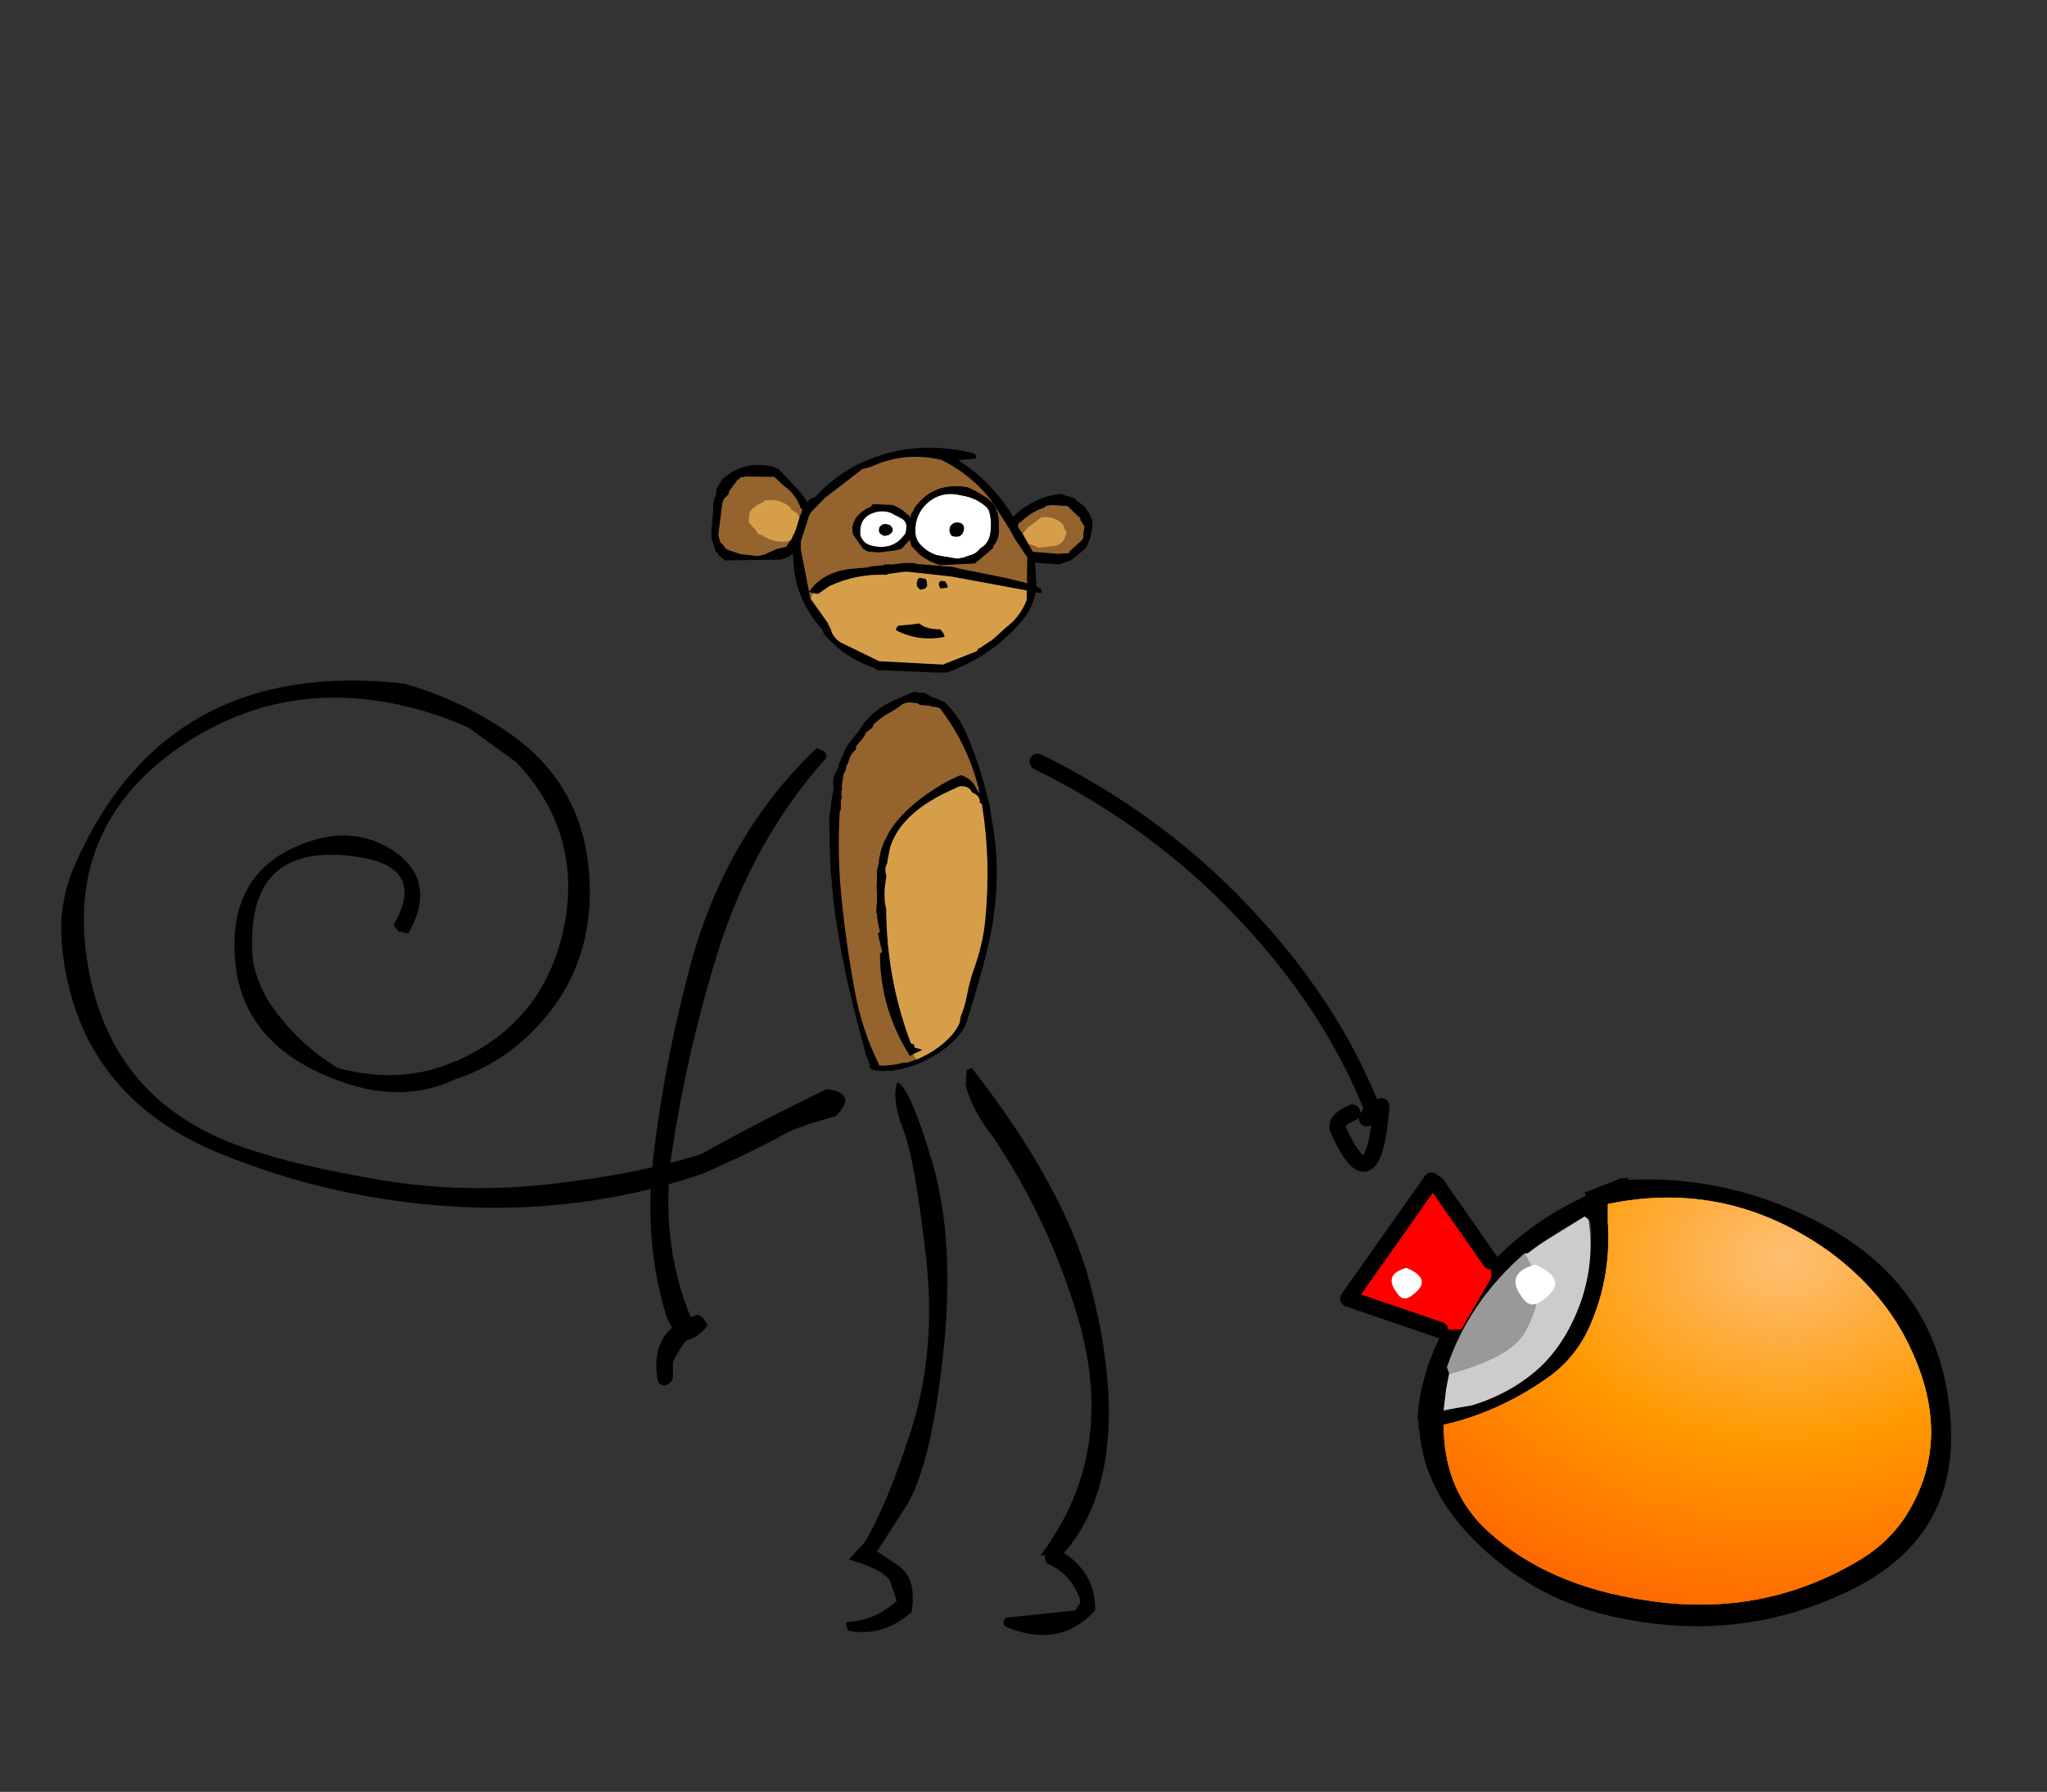 <?xml version="1.0" encoding="UTF-8" standalone="no"?>
<svg xmlns:ffdec="https://www.free-decompiler.com/flash" xmlns:xlink="http://www.w3.org/1999/xlink" ffdec:objectType="frame" height="110.8px" width="126.55px" xmlns="http://www.w3.org/2000/svg">
  <rect width="100%" height="100%" fill="#333333" stroke="none"/>
  <g transform="matrix(1.0, 0.0, 0.0, 1.0, 125.65, 69.65)">
    <use ffdec:characterId="323" height="0.25" transform="matrix(1.0, 0.0, 0.0, 1.0, -29.3, 13.1)" width="0.2" xlink:href="#shape0"/>
    <use ffdec:characterId="298" height="107.25" transform="matrix(-0.212, 0.031, 0.031, 0.212, -65.551, -27.399)" width="48.75" xlink:href="#shape1"/>
    <use ffdec:characterId="324" height="32.35" transform="matrix(1.005, 0.032, 0.0, 1.0, -121.869, -28.163)" width="48.25" xlink:href="#shape2"/>
    <use ffdec:characterId="325" height="35.0" transform="matrix(1.0, 0.0, 0.022, 1.002, -74.085, -3.634)" width="16.5" xlink:href="#shape3"/>
    <use ffdec:characterId="326" height="39.4" transform="matrix(1.0, 0.0, 0.0, 1.0, -85.45, -23.4)" width="10.9" xlink:href="#shape4"/>
    <use ffdec:characterId="327" height="13.9" transform="matrix(1, 0.014, -0.014, 1, -81.602, -42.161)" width="23.55" xlink:href="#shape5"/>
    <use ffdec:characterId="11" height="9.05" transform="matrix(-0.197, -0.017, -0.017, 0.197, -65.47, -31.365)" width="34.15" xlink:href="#sprite0"/>
    <use ffdec:characterId="17" height="21.6" transform="matrix(-0.229, -0.02, -0.02, 0.229, -63.668, -39.345)" width="39.4" xlink:href="#sprite1"/>
    <use ffdec:characterId="333" height="25.85" transform="matrix(1.0, 0.0, 0.0, 1.0, -62.0, -23.05)" width="22.25" xlink:href="#shape10"/>
    <use ffdec:characterId="300" height="14.0" transform="matrix(1.0, 0.0, 0.0, 1.0, -38.0, 4.15)" width="11.1" xlink:href="#shape11"/>
    <use ffdec:characterId="312" height="6.5" transform="matrix(0.75, 0.0, 0.0, 1.0, -30.988, 20.85)" width="13.65" xlink:href="#shape12"/>
    <use ffdec:characterId="313" height="27.7" transform="matrix(1.0, 0.0, 0.0, 1.0, -38.0, 3.2)" width="32.95" xlink:href="#shape13"/>
    <use ffdec:characterId="320" height="12.1" transform="matrix(1.0, 0.0, 0.0, 1.0, -36.4, 5.45)" width="9.1" xlink:href="#shape14"/>
    <use ffdec:characterId="321" height="10.25" transform="matrix(1.0, 0.0, 0.0, 1.0, -42.8, 2.85)" width="9.8" xlink:href="#shape15"/>
    <clipPath id="clipPath0">
      <path d="M -30.2 1.85 L -31.05 2.9 L -23.6 8.8 L -22.95 8 L -30.2 1.85 Z"/>
    </clipPath>
    <g clip-path="url(#clipPath0)">
      <use ffdec:characterId="315" height="12.45" transform="matrix(1.0, 0.0, 0.0, 1.0, -36.45, 5.2)" width="9.25" xlink:href="#shape16"/>
    </g>
    <clipPath id="clipPath1">
      <path d="M -30.2 0.85 L -31.05 1.9 L -23.6 7.8 L -22.95 7 L -30.2 0.85 Z"/>
    </clipPath>
    <g clip-path="url(#clipPath1)">
      <use ffdec:characterId="317" height="12.45" transform="matrix(1.0, 0.0, 0.0, 1.0, -36.45, 5.2)" width="9.25" xlink:href="#shape17"/>
    </g>
    <use ffdec:characterId="303" height="20.0" id="mcHitTestMonkey" transform="matrix(1.956, 0.0, 0.0, 3.769, -86.15, -42.65)" width="20.0" xlink:href="#sprite3"/>
    <use ffdec:characterId="305" height="20.0" id="mcHitTestCannon" transform="matrix(1.75, 0.0, 0.0, 1.75, -38.513, 0.25)" width="20.0" xlink:href="#sprite4"/>
  </g>
  <defs>
    <g id="shape0" transform="matrix(1.0, 0.0, 0.0, 1.0, 0.1, 0.1)">
      <path d="M-0.1 -0.1 L0.1 0.0 0.0 0.15 -0.1 -0.1" fill="#ff9900" fill-rule="evenodd" stroke="none"/>
    </g>
    <g id="shape1" transform="matrix(1.0, 0.0, 0.0, 1.0, 24.35, 53.6)">
      <path d="M9.5 -7.25 Q8.8 -9.65 7.5 -11.8 L5.6 -14.5 5.5 -14.65 Q0.6 -20.5 -9.25 -25.0 -12.85 -26.65 -16.7 -27.7 L-17.45 -27.75 Q-20.25 -26.25 -20.95 -23.8 -21.3 -22.75 -21.95 -21.8 -21.0 -35.4 -14.1 -47.9 L-12.6 -48.5 -12.45 -48.5 -11.6 -48.7 -11.55 -48.9 -8.55 -49.65 -8.25 -49.9 -8.05 -50.15 -6.6 -50.55 Q-5.05 -51.1 -3.5 -50.55 L-2.9 -50.15 Q-1.45 -49.4 0.1 -48.8 3.0 -47.8 5.45 -46.05 L5.95 -45.15 7.95 -44.05 Q8.85 -42.6 10.25 -41.55 L11.45 -40.45 11.5 -40.1 11.55 -39.85 11.65 -39.5 Q13.3 -38.55 14.1 -36.7 14.45 -35.85 15.1 -35.15 L15.15 -34.85 15.2 -34.55 15.3 -34.25 15.55 -33.9 16.2 -32.9 16.85 -30.8 17.2 -29.45 17.2 -29.05 17.2 -28.75 17.4 -28.45 17.5 -28.3 17.6 -27.85 17.6 -27.25 17.6 -26.65 17.6 -26.35 17.8 -26.05 18.0 -25.7 18.1 -25.15 18.4 -23.3 18.45 -23.0 18.75 -22.7 18.8 -22.65 Q21.45 -9.9 21.95 2.75 22.55 16.3 22.0 29.75 21.6 40.8 18.15 51.5 L18.2 51.65 17.4 51.85 Q14.4 52.25 11.0 51.9 L10.1 52.05 7.15 51.5 Q7.8 50.95 7.8 50.05 L7.95 49.85 8.95 50.2 Q15.5 35.65 13.25 19.85 L12.7 19.4 12.65 18.6 12.65 18.1 13.0 14.0 12.3 13.4 Q12.65 10.6 12.45 7.85 L12.6 7.85 12.7 8.0 12.5 7.25 12.45 7.05 Q11.6 3.8 11.4 0.55 L11.2 -0.45 11.1 -1.2 11.05 -1.45 10.95 -1.75 10.85 -2.45 10.7 -3.6 10.55 -4.2 10.55 -4.25 10.15 -6.0 9.65 -6.9 9.55 -7.25 9.55 -7.15 9.5 -7.25 M-17.95 -24.45 L-18.8 -23.95 -19.25 -23.55 -18.75 -24.05 -18.4 -24.3 -17.95 -24.45" fill="#95632d" fill-rule="evenodd" stroke="none"/>
      <path d="M18.15 51.5 Q21.6 40.8 22.0 29.75 22.55 16.3 21.95 2.75 21.45 -9.9 18.8 -22.65 L18.75 -22.7 18.45 -23.0 18.4 -23.3 18.1 -25.15 18.0 -25.7 17.8 -26.05 17.6 -26.35 17.6 -26.65 17.6 -27.25 17.6 -27.85 17.5 -28.3 17.4 -28.45 17.2 -28.75 17.2 -29.05 17.2 -29.45 16.85 -30.8 16.2 -32.9 15.55 -33.9 15.3 -34.25 15.2 -34.55 15.15 -34.85 15.1 -35.15 Q14.45 -35.85 14.1 -36.7 13.3 -38.55 11.65 -39.5 L11.55 -39.85 11.5 -40.1 11.45 -40.45 10.25 -41.55 Q8.85 -42.6 7.95 -44.05 L5.95 -45.15 5.45 -46.05 Q3.0 -47.8 0.1 -48.8 -1.45 -49.4 -2.9 -50.15 L-3.5 -50.55 Q-5.05 -51.1 -6.6 -50.55 L-8.05 -50.15 -8.25 -49.9 -8.55 -49.65 -11.55 -48.9 -11.6 -48.7 -12.45 -48.5 -12.6 -48.5 -14.1 -47.9 Q-21.0 -35.4 -21.95 -21.8 -21.3 -22.75 -20.95 -23.8 -20.25 -26.25 -17.45 -27.75 L-16.7 -27.7 Q-12.85 -26.65 -9.25 -25.0 0.6 -20.5 5.5 -14.65 L5.6 -14.5 7.5 -11.8 Q8.8 -9.65 9.5 -7.25 L9.55 -7.1 9.55 -7.15 9.55 -7.25 9.65 -6.9 10.4 -4.7 10.55 -4.25 10.55 -4.2 10.7 -3.6 10.85 -2.45 10.95 -1.75 11.15 -0.85 11.2 -0.45 11.4 0.55 Q11.6 3.8 12.45 7.05 L12.35 6.95 12.4 7.65 12.45 7.85 Q12.65 10.6 12.3 13.4 L13.0 14.0 12.65 18.1 12.55 19.25 12.7 19.4 13.25 19.85 Q15.5 35.65 8.95 50.2 L7.95 49.85 5.15 49.0 7.25 48.0 7.35 47.05 8.15 46.7 8.65 44.3 Q12.25 26.0 9.6 7.3 L9.7 5.3 Q9.55 2.95 9.0 0.65 L8.55 -0.85 8.45 -1.25 8.3 -1.65 Q8.1 -2.15 8.2 -2.6 8.45 -4.4 7.4 -5.75 L7.2 -6.5 6.0 -9.95 5.95 -10.1 Q1.2 -20.0 -15.3 -24.35 L-15.95 -24.6 -16.45 -24.65 -16.7 -24.7 -17.0 -24.65 -17.95 -24.45 -18.4 -24.3 -18.75 -24.05 -19.25 -23.55 -19.35 -23.4 -19.85 -22.35 Q-22.0 -21.2 -21.55 -19.1 L-22.1 -18.75 -22.1 -18.1 Q-22.3 -2.15 -18.25 14.35 -16.6 21.3 -12.8 28.3 -11.1 31.6 -9.95 35.0 -8.85 38.3 -6.95 41.5 L-7.0 41.6 -6.85 42.1 -6.6 42.85 Q-4.3 46.5 1.0 49.2 3.9 50.65 7.15 51.5 L10.1 52.05 11.0 51.9 Q14.4 52.25 17.4 51.85 L18.2 51.65 18.35 51.6 18.15 51.5 M12.5 7.25 L12.7 8.0 12.6 7.85 12.4 7.65 12.45 7.3 12.5 7.25 M15.7 -38.2 L16.0 -37.85 17.05 -36.1 17.2 -35.75 17.2 -35.45 17.2 -35.15 Q19.35 -33.2 19.55 -30.3 L19.65 -29.1 Q20.85 -25.95 21.55 -22.65 L21.95 -21.7 22.1 -20.7 22.1 -20.55 22.15 -20.5 23.4 -10.7 24.0 -4.55 23.9 -4.5 Q24.5 2.95 24.4 10.35 24.15 26.25 22.15 42.0 L21.5 48.0 20.75 51.25 Q21.4 51.9 20.25 52.55 18.5 53.45 15.95 53.45 L15.2 53.65 Q9.25 53.85 3.55 51.75 -2.35 49.6 -6.05 46.2 -8.35 44.05 -9.15 41.75 -13.5 32.95 -17.2 23.9 -24.25 6.95 -24.35 -9.95 L-24.2 -17.05 -24.3 -17.05 -24.1 -19.2 -24.1 -19.7 -24.0 -19.75 -24.0 -20.35 -23.95 -20.5 -23.95 -20.65 -23.95 -20.75 Q-23.1 -30.25 -20.6 -39.55 -19.15 -44.95 -15.55 -49.6 L-15.25 -49.6 -15.2 -49.6 -13.45 -50.8 -12.3 -51.3 -11.55 -52.0 -10.1 -53.0 -8.55 -53.05 -8.3 -53.4 -7.9 -53.5 -7.2 -53.55 -7.1 -53.6 -2.55 -52.3 Q0.25 -51.7 3.0 -50.35 5.45 -49.15 7.45 -47.4 L7.7 -47.25 10.15 -44.6 13.4 -41.5 Q14.8 -40.05 15.7 -38.2" fill="#000000" fill-rule="evenodd" stroke="none"/>
      <path d="M9.5 -7.25 L9.55 -7.15 9.55 -7.1 9.5 -7.25 M9.65 -6.9 L10.15 -6.0 10.55 -4.25 10.4 -4.7 9.65 -6.9 M10.95 -1.75 L11.05 -1.45 11.1 -1.2 11.15 -0.85 10.95 -1.75 M12.65 18.1 L12.65 18.6 12.7 19.4 12.55 19.25 12.65 18.1 M7.95 49.85 L7.8 50.05 Q7.8 50.95 7.15 51.5 3.9 50.65 1.0 49.2 -4.3 46.5 -6.6 42.85 L-6.85 42.1 -7.0 41.6 -6.95 41.5 Q-8.85 38.3 -9.95 35.0 -11.1 31.6 -12.8 28.3 -16.6 21.3 -18.25 14.35 -22.3 -2.15 -22.1 -18.1 L-22.1 -18.75 -21.55 -19.1 Q-22.0 -21.2 -19.85 -22.35 L-19.35 -23.4 -19.25 -23.55 -18.8 -23.95 -17.95 -24.45 -17.0 -24.65 -16.7 -24.7 -16.45 -24.65 -15.95 -24.6 -15.3 -24.35 Q1.2 -20.0 5.95 -10.1 L6.0 -9.95 7.2 -6.5 7.4 -5.75 Q8.45 -4.4 8.2 -2.6 8.1 -2.15 8.3 -1.65 L8.45 -1.25 8.55 -0.85 9.0 0.65 Q9.55 2.95 9.7 5.3 L9.6 7.3 Q12.25 26.0 8.65 44.3 L8.15 46.7 7.35 47.05 7.25 48.0 5.15 49.0 7.95 49.85" fill="#d79e4a" fill-rule="evenodd" stroke="none"/>
    </g>
    <g id="shape2" transform="matrix(1.0, 0.0, 0.0, 1.0, 24.1, 16.15)">
      <path d="M0.95 -13.45 L3.9 -11.4 Q8.05 -7.1 6.8 -1.15 5.55 4.65 0.2 7.2 L0.15 7.2 Q-3.15 8.8 -7.1 7.85 -9.65 6.35 -11.25 4.0 -12.05 2.8 -12.3 1.4 -12.95 -6.0 -6.0 -5.25 -1.55 -4.8 -3.65 -1.1 L-3.35 -0.7 -2.75 -0.6 Q-0.85 -4.0 -3.85 -5.8 -5.85 -6.95 -8.2 -6.3 -13.9 -4.6 -13.4 1.4 -12.95 6.75 -6.85 8.7 -3.05 9.95 0.2 8.3 2.55 7.45 4.4 5.7 8.7 1.65 8.4 -4.3 8.1 -10.35 3.05 -13.45 0.2 -15.25 -3.05 -16.05 -17.65 -17.2 -23.25 -4.2 -24.3 -1.8 -24.05 0.85 -23.15 10.0 -14.4 13.35 -10.2 14.95 -5.8 15.65 5.35 17.4 15.3 13.7 18.4 12.25 20.5 11.0 21.3 10.55 23.55 9.85 24.95 8.4 23.0 8.2 18.65 10.45 15.3 12.45 11.55 13.8 6.1 14.6 0.7 15.4 -4.45 14.7 -9.6 14.0 -12.9 12.95 -21.0 10.4 -22.45 2.05 -24.0 -6.95 -16.05 -12.2 -9.65 -16.4 -1.85 -14.4 -0.35 -14.0 0.95 -13.45" fill="#000000" fill-rule="evenodd" stroke="none"/>
    </g>
    <g id="shape3" transform="matrix(1.0, 0.0, 0.0, 1.0, 8.25, 17.5)">
      <path d="M-4.1 -13.8 Q-3.4 -12.0 -2.85 -6.05 -2.25 -0.15 -4.0 4.95 -5.7 9.8 -7.05 11.85 L-8.0 12.85 Q-5.65 13.55 -5.45 14.3 L-5.1 15.4 Q-6.5 16.65 -8.15 16.7 L-8.25 16.75 -8.25 16.85 -8.2 17.15 -8.1 17.25 Q-6.0 17.65 -4.2 16.1 -3.8 14.0 -5.0 13.2 L-6.25 12.35 -4.35 9.5 Q-2.8 7.05 -1.9 0.2 -1.0 -6.6 -2.25 -11.45 -3.55 -16.25 -4.35 -16.6 -4.75 -15.6 -4.1 -13.8 M-0.05 -17.35 L-0.15 -16.45 Q0.25 -14.8 1.5 -13.2 4.85 -8.05 6.5 -2.0 8.75 6.3 3.85 12.6 L4.15 12.6 4.15 12.65 4.1 12.75 4.2 13.05 4.25 13.1 Q5.65 13.7 6.2 15.2 L6.25 15.55 6.15 15.65 5.95 15.95 5.9 16.0 1.6 16.45 1.5 16.65 Q1.4 16.85 1.6 17.0 4.9 18.4 7.15 16.0 7.25 13.95 5.6 12.65 L5.3 12.45 Q7.35 10.2 8.0 6.6 8.8 2.0 7.25 -4.3 5.75 -10.25 0.25 -17.5 L0.1 -17.4 -0.05 -17.35" fill="#000000" fill-rule="evenodd" stroke="none"/>
    </g>
    <g id="shape4" transform="matrix(1.0, 0.0, 0.0, 1.0, 5.45, 19.7)">
      <path d="M-1.9 15.95 L-2.15 15.6 Q-2.35 15.4 -2.5 15.35 L-2.95 15.5 Q-4.9 10.75 -4.1 5.2 -3.15 -1.05 -1.25 -7.15 0.95 -14.1 5.45 -19.1 5.45 -19.5 5.05 -19.6 L4.85 -19.7 Q-0.8 -14.35 -3.0 -6.15 -4.55 -0.35 -5.25 5.5 -5.9 10.85 -4.4 15.6 L-4.1 16.15 Q-5.35 17.2 -5.0 19.4 L-4.9 19.6 Q-4.45 19.9 -4.1 19.4 L-4.05 19.2 -4.05 18.8 -4.05 18.25 -3.6 17.45 -3.25 16.95 Q-2.55 16.75 -2.05 16.2 L-1.9 15.95" fill="#000000" fill-rule="evenodd" stroke="none"/>
    </g>
    <g id="shape5" transform="matrix(1.0, 0.0, 0.0, 1.0, 11.75, 6.95)">
      <path d="M4.55 -6.5 L4.45 -6.6 4.35 -6.65 Q0.6 -7.5 -2.65 -5.9 -4.2 -5.1 -5.35 -3.8 L-5.6 -3.7 -5.8 -3.55 -5.85 -3.5 -6.25 -4.05 -7.65 -5.5 -7.7 -5.5 -7.85 -5.55 -7.85 -5.6 Q-9.65 -6.05 -10.95 -4.95 L-11.1 -4.85 -11.2 -4.65 -11.2 -4.6 -11.3 -4.55 -11.3 -4.5 -11.35 -4.4 -11.35 -4.35 -11.4 -4.3 -11.45 -4.3 -11.45 -4.25 -11.5 -3.8 -11.6 -3.6 -11.6 -3.45 -11.65 -3.3 -11.65 -3.25 -11.65 -2.95 -11.75 -1.45 -11.7 -1.0 -11.65 -0.95 -11.45 -0.3 -11.3 -0.25 -11.3 -0.1 -11.2 -0.05 -11.0 0.1 -10.85 0.2 -7.4 0.1 -6.9 -0.1 -6.75 -0.25 -6.7 -0.3 -6.65 0.1 Q-6.55 2.5 -4.8 4.4 L-4.7 4.65 Q-3.45 6.1 -1.6 6.7 L-1.35 6.85 2.2 6.95 2.9 6.95 Q5.5 6.0 7.3 3.95 8.15 3.05 8.35 1.9 L8.7 1.95 8.7 1.7 8.4 1.55 8.3 0.2 8.3 0.1 8.25 0.05 8.6 0.1 9.85 0.15 9.95 0.1 10.5 -0.1 11.35 -0.8 11.35 -0.85 11.5 -1.0 11.5 -1.05 11.7 -1.55 11.75 -1.85 11.8 -2.15 11.8 -2.6 11.7 -2.75 11.65 -2.9 11.6 -3.0 11.3 -3.45 10.8 -3.8 10.7 -3.95 10.5 -4.0 9.95 -4.15 9.95 -4.2 9.8 -4.2 Q8.15 -4.0 6.9 -2.75 5.55 -4.9 3.45 -6.2 L4.45 -6.3 4.55 -6.35 4.55 -6.5 M10.65 -3.65 L10.65 -3.6 10.65 -3.65 M7.5 -1.7 L7.25 -2.05 7.2 -2.15 7.25 -2.35 7.4 -2.45 7.5 -2.55 Q8.1 -3.1 8.85 -3.35 L8.9 -3.45 8.95 -3.45 9.3 -3.5 10.2 -3.45 10.25 -3.45 11.05 -2.7 11.05 -2.6 11.25 -2.3 11.3 -2.25 11.3 -2.1 11.25 -1.8 11.25 -1.5 11.15 -1.35 10.4 -0.65 10.4 -0.55 9.75 -0.5 9.65 -0.5 8.15 -0.6 7.85 -1.1 7.5 -1.7 M7.0 -1.4 L7.8 -0.25 7.8 0.1 7.8 1.2 7.85 1.35 6.55 1.05 3.6 0.5 3.2 0.4 0.95 0.25 0.85 0.2 0.25 0.2 0.2 0.2 -0.5 0.3 -0.6 0.3 -0.7 0.3 -1.05 0.3 -1.05 0.35 -1.9 0.45 -2.0 0.5 -3.0 0.6 Q-4.8 0.8 -5.65 2.05 L-5.6 2.1 -5.4 2.15 -5.1 2.2 -4.4 1.7 Q-2.75 0.9 -0.85 0.95 L-0.8 0.9 0.2 0.75 0.5 0.75 1.0 0.8 2.05 0.9 3.1 1.0 3.7 1.1 7.8 1.8 7.8 2.4 Q7.4 3.45 6.55 4.1 L5.75 4.85 5.65 4.9 5.65 4.95 5.6 4.95 4.95 5.4 4.9 5.4 4.85 5.45 4.75 5.6 2.8 6.4 2.7 6.45 -1.25 6.3 -3.6 5.2 Q-4.15 4.9 -4.3 4.3 L-4.45 4.05 -4.45 4.0 -5.55 2.5 -5.6 2.3 -6.2 -0.55 -6.2 -0.6 -6.2 -0.65 -6.2 -0.75 -6.2 -1.05 -5.8 -2.35 -5.75 -2.55 -5.6 -2.85 -4.8 -3.7 -4.75 -3.75 -2.6 -5.45 -2.5 -5.55 -1.95 -5.7 Q0.1 -6.7 2.4 -6.2 4.3 -5.3 5.55 -3.7 L6.7 -1.95 6.95 -1.5 7.0 -1.4 M-6.9 -1.05 L-7.0 -0.85 -7.1 -0.7 -7.7 -0.55 -8.45 -0.2 -8.85 -0.1 -9.9 -0.2 -10.7 -0.45 -10.8 -0.5 -11.05 -0.8 -11.1 -0.85 -11.2 -0.95 -11.3 -1.35 -11.3 -1.45 -11.1 -3.2 -11.1 -3.25 -11.1 -3.3 -11.05 -3.45 -11.0 -3.6 -10.95 -3.65 -10.8 -3.8 -10.7 -3.9 -10.7 -4.05 -10.3 -4.6 -10.2 -4.75 -10.15 -4.8 -10.05 -4.85 -10.05 -4.9 -9.95 -4.95 -9.6 -5.0 -7.9 -5.0 -7.3 -4.45 Q-6.55 -3.95 -6.25 -3.1 L-6.2 -3.05 -6.15 -3.05 -6.15 -3.0 -6.2 -2.8 -6.3 -2.55 -6.55 -1.7 -6.8 -1.15 -6.9 -1.05 M2.9 1.55 L2.75 1.3 2.7 1.3 2.65 1.3 Q2.4 1.2 2.35 1.5 L2.45 1.75 2.9 1.7 2.9 1.55 M1.05 1.2 L1.0 1.4 Q0.95 1.7 1.25 1.85 L1.55 1.75 1.6 1.65 1.65 1.6 1.6 1.25 1.5 1.15 1.4 1.15 1.2 1.1 Q1.15 1.1 1.05 1.2" fill="#000000" fill-rule="evenodd" stroke="none"/>
      <path d="M7.85 -1.1 L8.15 -0.6 9.65 -0.5 9.75 -0.5 10.4 -0.55 10.4 -0.65 11.15 -1.35 11.25 -1.5 11.25 -1.8 11.3 -2.1 11.3 -2.25 11.25 -2.3 11.05 -2.6 11.05 -2.7 10.25 -3.45 10.2 -3.45 9.3 -3.5 8.95 -3.45 8.9 -3.45 8.85 -3.35 Q8.1 -3.1 7.5 -2.55 L7.4 -2.45 7.25 -2.35 7.2 -2.15 7.25 -2.05 7.5 -1.7 7.8 -2.1 8.65 -2.75 Q9.5 -2.85 10.0 -2.3 L10.05 -2.2 10.1 -2.0 10.15 -1.95 10.2 -1.9 10.2 -1.75 10.2 -1.7 10.0 -1.25 9.65 -1.0 8.5 -0.85 8.0 -1.05 7.85 -1.1 M7.0 -1.4 L6.95 -1.5 6.7 -1.95 5.55 -3.7 Q4.3 -5.3 2.4 -6.2 0.1 -6.7 -1.95 -5.7 L-2.5 -5.55 -2.6 -5.45 -4.75 -3.75 -4.8 -3.7 -5.6 -2.85 -5.75 -2.55 -5.8 -2.35 -6.2 -1.05 -6.2 -0.75 -6.2 -0.65 -6.2 -0.6 -6.2 -0.55 -5.6 2.3 -5.55 2.5 -5.5 2.4 -5.4 2.15 -5.6 2.1 -5.65 2.05 Q-4.8 0.8 -3.0 0.6 L-2.0 0.5 -1.9 0.45 -1.05 0.35 -1.05 0.3 -0.7 0.3 -0.6 0.3 -0.5 0.3 0.2 0.2 0.25 0.2 0.85 0.2 0.95 0.25 3.2 0.4 3.6 0.5 6.55 1.05 7.85 1.35 7.8 1.2 7.8 0.1 7.8 -0.25 7.0 -1.4 M-6.25 -3.1 Q-6.55 -3.95 -7.3 -4.45 L-7.9 -5.0 -9.6 -5.0 -9.95 -4.95 -10.05 -4.9 -10.05 -4.85 -10.15 -4.8 -10.2 -4.75 -10.3 -4.6 -10.7 -4.05 -10.7 -3.9 -10.8 -3.8 -10.95 -3.65 -11.0 -3.6 -11.05 -3.45 -11.1 -3.3 -11.1 -3.25 -11.1 -3.2 -11.3 -1.45 -11.3 -1.35 -11.2 -0.95 -11.1 -0.85 -11.05 -0.8 -10.8 -0.5 -10.7 -0.45 -9.9 -0.2 -8.85 -0.1 -8.45 -0.2 -7.7 -0.55 -7.1 -0.7 -7.0 -0.85 -6.9 -1.05 Q-7.8 -0.85 -8.65 -1.4 L-8.85 -1.45 -9.05 -1.75 -9.25 -1.95 -9.4 -2.1 -9.45 -2.2 -9.45 -2.35 -9.4 -2.8 -9.3 -2.95 -9.25 -3.0 -9.0 -3.2 -8.9 -3.3 -8.85 -3.3 Q-8.6 -3.4 -8.45 -3.55 -7.55 -3.7 -6.9 -3.15 L-6.85 -3.1 -6.85 -3.05 -6.85 -3.0 -6.8 -3.0 -6.5 -2.8 -6.4 -2.75 -6.4 -2.7 -6.4 -2.6 -6.35 -2.6 -6.3 -2.55 -6.2 -2.8 -6.15 -3.0 -6.15 -3.05 -6.2 -3.05 -6.25 -3.1 M-9.85 -3.05 L-9.9 -3.0 -9.9 -2.9 -9.95 -2.8 -9.85 -3.05" fill="#95632d" fill-rule="evenodd" stroke="none"/>
      <path d="M7.85 -1.1 L8.0 -1.05 8.5 -0.85 9.65 -1.0 10.0 -1.25 10.2 -1.7 10.2 -1.75 10.2 -1.9 10.15 -1.95 10.1 -2.0 10.05 -2.2 10.0 -2.3 Q9.5 -2.85 8.65 -2.75 L7.8 -2.1 7.5 -1.7 7.85 -1.1 M6.95 -1.5 L7.0 -1.4 6.95 -1.5 M-5.4 2.15 L-5.5 2.4 -5.55 2.5 -4.45 4.0 -4.45 4.05 -4.3 4.3 Q-4.15 4.9 -3.6 5.2 L-1.25 6.3 2.7 6.45 2.8 6.4 4.75 5.6 4.85 5.45 4.9 5.4 4.95 5.4 5.6 4.95 5.65 4.95 5.65 4.9 5.75 4.85 6.55 4.1 Q7.4 3.45 7.8 2.4 L7.8 1.8 3.7 1.1 3.1 1.0 2.05 0.9 1.0 0.8 0.5 0.75 0.2 0.75 -0.8 0.9 -0.85 0.95 Q-2.75 0.9 -4.4 1.7 L-5.1 2.2 -5.4 2.15 M-6.3 -2.55 L-6.35 -2.6 -6.4 -2.6 -6.4 -2.7 -6.4 -2.75 -6.5 -2.8 -6.8 -3.0 -6.85 -3.0 -6.85 -3.05 -6.85 -3.1 -6.9 -3.15 Q-7.55 -3.7 -8.45 -3.55 -8.6 -3.4 -8.85 -3.3 L-8.9 -3.3 -9.0 -3.2 -9.25 -3.0 -9.3 -2.95 -9.4 -2.8 -9.45 -2.35 -9.45 -2.2 -9.4 -2.1 -9.25 -1.95 -9.05 -1.75 -8.85 -1.45 -8.65 -1.4 Q-7.8 -0.85 -6.9 -1.05 L-6.8 -1.15 -6.55 -1.7 -6.3 -2.55 M-9.85 -3.05 L-9.95 -2.8 -9.9 -2.9 -9.9 -3.0 -9.85 -3.05 M1.05 1.2 Q1.15 1.1 1.2 1.1 L1.4 1.15 1.5 1.15 1.6 1.25 1.65 1.6 1.6 1.65 1.55 1.75 1.25 1.85 Q0.95 1.7 1.0 1.4 L1.05 1.2 M2.9 1.55 L2.9 1.7 2.45 1.75 2.35 1.5 Q2.4 1.2 2.65 1.3 L2.7 1.3 2.75 1.3 2.9 1.55" fill="#d79e4a" fill-rule="evenodd" stroke="none"/>
    </g>
    <g id="sprite0" transform="matrix(1.0, 0.0, 0.0, 1.0, 16.2, 5.05)">
      <use ffdec:characterId="5" height="4.5" transform="matrix(1.0, 0.0, 0.0, 1.0, -7.65, -2.25)" width="15.3" xlink:href="#shape6"/>
    </g>
    <g id="shape6" transform="matrix(1.0, 0.0, 0.0, 1.0, 7.65, 2.25)">
      <path d="M7.6 -0.15 L7.6 0.5 Q0.1 3.55 -7.65 1.25 L-7.5 0.6 -6.9 -0.25 -6.15 -1.0 Q-1.9 -0.55 0.6 -2.25 L3.85 -1.55 7.1 -1.0 7.6 -0.15" fill="#000000" fill-rule="evenodd" stroke="none"/>
    </g>
    <g id="sprite1" transform="matrix(1.0, 0.0, 0.0, 1.0, 23.5, 12.3)">
      <use ffdec:characterId="12" height="17.25" transform="matrix(1.0, 0.0, 0.0, 1.0, -21.25, -10.1)" width="34.95" xlink:href="#shape7"/>
      <use ffdec:characterId="14" height="7.8" transform="matrix(1.0, 0.0, 0.0, 1.0, -16.85, -2.6)" width="25.55" xlink:href="#sprite2"/>
      <use ffdec:characterId="15" height="21.6" transform="matrix(1.0, 0.0, 0.0, 1.0, -23.5, -12.3)" width="39.4" xlink:href="#shape9"/>
    </g>
    <g id="shape7" transform="matrix(1.0, 0.0, 0.0, 1.0, 21.25, 10.1)">
      <path d="M5.7 -3.5 L6.05 -3.65 Q8.4 -4.15 10.45 -3.25 14.2 -1.65 13.65 2.6 13.55 3.45 13.05 4.05 L13.0 4.05 Q12.15 5.5 9.65 5.75 4.25 6.25 1.75 1.95 L1.6 1.85 1.5 1.45 1.45 1.4 1.4 0.8 1.4 -0.35 Q1.6 -1.85 3.15 -2.45 L5.7 -3.5" fill="#ffffff" fill-rule="evenodd" stroke="none"/>
      <path d="M-20.35 -6.45 L-19.75 -7.25 Q-16.65 -9.65 -12.7 -9.9 -7.05 -10.85 -3.5 -6.9 -0.55 -3.6 -1.1 0.95 -1.35 3.2 -3.25 4.65 -5.15 6.2 -7.5 6.7 L-12.95 7.15 -14.6 6.7 Q-15.35 6.3 -16.15 6.0 -17.95 5.4 -18.85 3.85 -20.95 2.45 -21.2 -0.1 -21.5 -3.5 -20.35 -6.45" fill="#ffffff" fill-rule="evenodd" stroke="none"/>
    </g>
    <g id="sprite2" transform="matrix(1.0, 0.0, 0.0, 1.0, 2.75, 0.0)">
      <use ffdec:characterId="13" height="5.35" transform="matrix(1.0, 0.0, 0.0, 1.0, 0.0, 0.0)" width="22.8" xlink:href="#shape8"/>
    </g>
    <g id="shape8" transform="matrix(1.0, 0.0, 0.0, 1.0, 2.75, -2.45)">
      <path d="M20.05 6.1 Q20.1 6.9 19.55 7.35 L18.6 7.8 18.5 7.8 17.9 7.65 17.35 7.5 16.75 6.95 Q16.25 6.45 16.35 5.8 L16.4 5.75 16.5 5.45 17.2 4.75 17.55 4.7 Q18.9 4.3 19.7 5.2 20.05 5.55 20.05 6.1" fill="#000000" fill-rule="evenodd" stroke="none"/>
      <path d="M1.1 3.95 Q1.3 5.05 0.7 5.9 0.5 6.25 0.0 6.3 -2.4 6.65 -2.7 4.4 -2.9 3.0 -1.65 2.55 -0.55 2.3 0.25 2.8 0.9 3.25 1.1 3.95" fill="#000000" fill-rule="evenodd" stroke="none"/>
    </g>
    <g id="shape9" transform="matrix(1.0, 0.0, 0.0, 1.0, 23.5, 12.3)">
      <path d="M1.4 -3.5 L1.95 -3.95 Q3.6 -5.2 5.4 -5.65 L5.45 -5.75 10.95 -5.5 11.45 -4.7 11.5 -4.6 11.9 -4.5 11.95 -4.5 12.1 -4.4 12.9 -3.85 Q15.7 -1.75 15.9 1.25 L15.65 2.75 15.55 3.1 12.35 6.85 Q11.8 6.95 11.35 7.3 L8.15 7.3 3.75 6.35 2.35 5.85 2.05 5.65 -0.15 2.7 -0.2 2.05 -0.25 0.25 -0.1 -1.4 -0.05 -1.75 1.1 -3.5 1.4 -3.5 M3.15 -2.45 Q1.6 -1.85 1.4 -0.35 L1.4 0.8 1.45 1.4 1.5 1.45 1.6 1.85 1.75 1.95 Q4.25 6.25 9.65 5.75 12.15 5.5 13.0 4.05 L13.05 4.05 Q13.55 3.45 13.65 2.6 14.2 -1.65 10.45 -3.25 8.4 -4.15 6.05 -3.65 L5.7 -3.5 3.15 -2.45" fill="#000000" fill-rule="evenodd" stroke="none"/>
      <path d="M0.85 -1.4 L0.85 1.3 0.9 1.5 Q0.15 3.1 -0.35 4.8 L-1.85 6.1 -2.9 7.0 Q-5.4 8.6 -8.3 9.25 L-8.35 9.3 -17.8 8.0 -18.55 7.25 -21.55 4.25 -22.3 3.5 -22.3 2.95 Q-23.65 1.2 -23.5 -1.2 L-23.15 -4.4 -22.75 -6.1 -22.3 -6.6 -22.3 -7.0 -21.2 -8.55 -19.65 -9.75 Q-16.8 -11.35 -14.05 -12.25 -4.75 -13.0 -0.3 -5.45 -0.2 -4.75 0.35 -4.0 L0.85 -1.4 M-20.35 -6.45 Q-21.5 -3.5 -21.2 -0.1 -20.95 2.45 -18.85 3.85 -17.95 5.4 -16.15 6.0 -15.35 6.3 -14.6 6.7 L-12.95 7.15 -7.5 6.7 Q-5.15 6.2 -3.25 4.65 -1.35 3.2 -1.1 0.95 -0.55 -3.6 -3.5 -6.9 -7.05 -10.85 -12.7 -9.9 -16.65 -9.65 -19.75 -7.25 L-20.35 -6.45" fill="#000000" fill-rule="evenodd" stroke="none"/>
    </g>
    <g id="shape10" transform="matrix(1.0, 0.0, 0.0, 1.0, -59.25, -18.9)">
      <path d="M81.0 40.7 Q80.5 46.95 78.35 42.2 78.05 41.6 79.2 41.1 M59.75 19.4 Q67.15 23.05 72.5 28.75 77.9 34.45 80.45 40.9 L80.1 41.45" fill="none" stroke="#000000" stroke-linecap="round" stroke-linejoin="round" stroke-width="1.0"/>
    </g>
    <g id="shape11" transform="matrix(1.0, 0.0, 0.0, 1.0, 38.0, -4.15)">
      <path d="M-27.45 5.5 L-27.65 5.6 -27.85 5.7 Q-31.2 7.4 -33.2 9.7 L-33.35 9.75 -33.95 10.35 -34.0 10.7 Q-35.55 12.75 -36.1 15.3 L-36.45 17.85 -33.45 16.95 -31.05 15.45 -29.95 14.3 Q-29.4 13.8 -29.3 13.15 L-29.2 13.35 -29.1 13.2 -28.1 11.35 Q-27.6 10.1 -27.4 8.8 L-27.25 6.55 -27.35 5.6 -27.45 5.5 M-27.8 4.4 L-27.75 4.35 -27.45 4.25 -27.2 4.15 Q-26.85 5.45 -26.9 6.9 L-27.2 9.2 Q-27.6 11.0 -28.55 12.55 -29.5 14.15 -30.9 15.5 -32.15 16.7 -33.85 17.5 -35.65 18.3 -37.65 18.1 L-38.0 18.15 Q-37.9 15.2 -36.05 11.95 -33.1 6.9 -27.8 4.4" fill="#000000" fill-rule="evenodd" stroke="none"/>
    </g>
    <g id="shape12" transform="matrix(1.0, 0.0, 0.0, 1.0, 6.85, 3.25)">
      <path d="M-4.7 -2.6 L-4.4 -2.65 -3.3 -2.5 -2.55 -1.95 -1.95 -1.25 Q-1.0 0.1 -1.6 1.45 -3.35 2.85 -4.6 1.75 -6.5 -0.65 -4.7 -2.6" fill="#ff0000" fill-rule="evenodd" stroke="none"/>
      <path d="M-4.4 -2.65 Q-4.3 -3.15 -2.9 -3.25 0.25 -1.85 -0.45 2.05 L-1.0 2.6 Q-5.95 4.3 -6.5 1.5 L-6.85 -0.35 Q-6.7 -2.85 -4.7 -2.6 -6.5 -0.65 -4.6 1.75 -3.35 2.85 -1.6 1.45 -1.0 0.1 -1.95 -1.25 L-2.55 -1.95 -3.3 -2.5 -4.4 -2.65" fill="#000000" fill-rule="evenodd" stroke="none"/>
      <path d="M-1.0 0.05 L6.2 0.1 Q6.65 0.1 6.8 -0.4 L6.75 -0.55 Q6.75 -1.05 6.2 -1.05 L6.2 -1.1 -1.05 -0.75 -1.35 -0.45 -1.3 -0.3 -1.0 0.05" fill="#000000" fill-rule="evenodd" stroke="none"/>
      <path d="M-4.45 0.55 Q-4.9 0.85 -5.25 0.4 -6.25 -0.9 -4.65 -1.35 -2.75 -0.55 -4.45 0.55" fill="#ffffff" fill-rule="evenodd" stroke="none"/>
    </g>
    <g id="shape13" transform="matrix(1.0, 0.0, 0.0, 1.0, 38.0, -3.2)">
      <path d="M-12.9 6.1 Q-5.5 10.1 -5.05 18.4 -4.65 25.55 -11.4 28.75 -18.05 31.95 -25.5 30.4 -30.65 29.4 -34.45 25.65 -37.65 22.45 -37.9 18.75 L-37.95 18.75 -37.95 18.15 -38.0 18.15 Q-37.9 15.2 -36.05 11.95 -33.1 6.9 -27.8 4.4 L-27.75 4.35 -27.6 4.3 -27.7 4.1 -25.4 3.2 -24.95 3.2 -25.05 3.3 Q-18.6 3.0 -12.9 6.1 M-8.0 24.35 Q-4.8 19.6 -7.5 13.8 -9.1 10.3 -12.55 7.75 -18.85 3.25 -26.25 4.8 L-26.25 5.9 Q-26.0 9.6 -27.6 12.85 -28.4 14.35 -29.7 15.35 -32.85 17.65 -36.4 18.45 -36.4 22.5 -33.7 25.0 -30.0 28.4 -23.9 29.3 -16.6 30.45 -10.5 26.7 -9.0 25.75 -8.0 24.35 M-27.35 5.6 L-27.45 5.5 -27.65 5.6 -27.85 5.7 Q-31.45 7.55 -33.55 10.05 L-33.5 10.1 -33.8 10.5 -33.85 10.45 Q-35.5 12.6 -36.1 15.3 L-36.45 17.65 -33.75 16.85 Q-32.0 16.15 -30.7 15.0 L-29.85 14.15 -29.95 14.1 -29.35 13.05 -29.3 13.1 -29.2 13.35 -29.1 13.2 -28.1 11.35 Q-27.6 10.1 -27.4 8.8 L-27.25 6.55 -27.35 5.6" fill="#000000" fill-rule="evenodd" stroke="none"/>
      <path d="M-8.0 24.35 Q-9.0 25.75 -10.5 26.7 -16.6 30.45 -23.9 29.3 -30.0 28.4 -33.7 25.0 -36.4 22.5 -36.4 18.45 -32.85 17.65 -29.7 15.35 -28.4 14.35 -27.6 12.85 -26.0 9.6 -26.25 5.9 L-26.25 4.8 Q-18.85 3.25 -12.55 7.75 -9.1 10.3 -7.5 13.8 -4.8 19.6 -8.0 24.35" fill="#ff9900" fill-rule="evenodd" stroke="none"/>
      <path d="M-7.5 13.8 Q-4.8 19.6 -8.0 24.35 -9.0 25.75 -10.5 26.7 -16.6 30.45 -23.9 29.3 -30.0 28.4 -33.7 25.0 -36.4 22.5 -36.4 18.45 -32.85 17.65 -29.7 15.35 -28.4 14.35 -27.6 12.85 -26.0 9.6 -26.25 5.9 L-26.25 4.8 Q-18.85 3.25 -12.55 7.75 -9.1 10.3 -7.5 13.8" fill="url(#gradient0)" fill-rule="evenodd" stroke="none"/>
    </g>
    <radialGradient cx="0" cy="0" gradientTransform="matrix(0.038, 0.0, 0.0, 0.028, -15.35, 8.15)" gradientUnits="userSpaceOnUse" id="gradient0" r="819.2" spreadMethod="pad">
      <stop offset="0.0" stop-color="#febf74"/>
      <stop offset="0.498" stop-color="#ff9900"/>
      <stop offset="1.0" stop-color="#ff6600"/>
    </radialGradient>
    <g id="shape14" transform="matrix(1.0, 0.0, 0.0, 1.0, 36.4, -5.45)">
      <path d="M-36.05 15.3 L-36.2 14.9 Q-34.85 10.85 -31.4 7.85 -30.65 9.15 -30.6 10.2 -30.55 11.2 -31.4 12.75 -32.3 14.3 -36.05 15.3" fill="#999999" fill-rule="evenodd" stroke="none"/>
      <path d="M-31.4 7.85 L-31.2 7.85 -30.8 7.55 -30.3 7.2 -27.5 5.45 Q-27.0 7.95 -27.85 10.65 -28.75 13.3 -30.45 14.9 -32.2 16.5 -34.65 17.25 L-36.4 17.55 -36.25 16.25 -36.1 15.5 -36.05 15.3 Q-32.3 14.3 -31.4 12.75 -30.55 11.2 -30.6 10.2 -30.65 9.15 -31.4 7.85" fill="#cccccc" fill-rule="evenodd" stroke="none"/>
      <path d="M-30.5 10.9 Q-31.05 11.2 -31.45 10.7 -32.75 9.1 -30.75 8.55 -28.4 9.55 -30.5 10.9" fill="#ffffff" fill-rule="evenodd" stroke="none"/>
    </g>
    <g id="shape15" transform="matrix(1.0, 0.0, 0.0, 1.0, 5.6, 5.7)">
      <path d="M0.35 -5.0 L3.7 -0.2 3.75 0.8 1.9 4.0 0.6 4.05 -5.1 2.1 0.05 -5.2 0.35 -5.0" fill="#ff0000" fill-rule="evenodd" stroke="none"/>
      <path d="M0.35 -5.0 L3.7 -0.2 M0.6 4.05 L-5.1 2.1 0.05 -5.2" fill="none" stroke="#000000" stroke-linecap="round" stroke-linejoin="round" stroke-width="1.0"/>
      <path d="M-1.3 2.0 Q-1.75 2.25 -2.05 1.8 -3.0 0.6 -1.5 0.2 0.3 0.95 -1.3 2.0" fill="#ffffff" fill-rule="evenodd" stroke="none"/>
    </g>
    <g id="shape16" transform="matrix(1.0, 0.0, 0.0, 1.0, 36.45, -5.2)">
      <path d="M-27.3 5.2 L-27.2 6.5 Q-27.15 9.05 -28.0 11.15 -29.05 13.75 -31.15 15.5 -33.45 17.45 -36.45 17.65 -36.3 15.25 -35.4 13.1 -34.5 10.95 -33.0 9.35 -31.45 7.7 -29.8 6.6 L-29.7 6.5 Q-28.15 5.45 -27.3 5.2" fill="#000000" fill-rule="evenodd" stroke="none"/>
    </g>
    <g id="shape17" transform="matrix(1.0, 0.0, 0.0, 1.0, 36.45, -5.2)">
      <path d="M-28.0 11.15 Q-29.05 13.75 -31.15 15.5 -33.45 17.45 -36.45 17.65 -36.3 15.25 -35.4 13.1 -34.5 10.95 -33.0 9.35 -31.45 7.7 -29.8 6.6 L-29.7 6.5 Q-28.15 5.45 -27.3 5.2 L-27.2 6.5 Q-27.15 9.05 -28.0 11.15" fill="#ff9900" fill-rule="evenodd" stroke="none"/>
    </g>
    <g id="sprite3" transform="matrix(1.0, 0.0, 0.0, 1.0, 0.0, 0.0)">
      <use ffdec:characterId="42" height="40.0" transform="matrix(0.4, 0.0, 0.0, 0.5, 0.0, 0.0)" width="50.0" xlink:href="#shape18"/>
    </g>
    <g id="shape18" transform="matrix(1.0, 0.0, 0.0, 1.0, 0.0, 0.0)">
      <path d="M50.0 0.0 L50.0 40.0 0.0 40.0 0.0 0.0 50.0 0.0" fill="#ffffff" fill-opacity="0.0" fill-rule="evenodd" stroke="none"/>
    </g>
    <g id="sprite4" transform="matrix(1.0, 0.0, 0.0, 1.0, -0.05, 0.0)">
      <use ffdec:characterId="304" height="20.0" transform="matrix(1.0, 0.0, 0.0, 1.0, 0.05, 0.0)" width="20.0" xlink:href="#shape19"/>
    </g>
    <g id="shape19" transform="matrix(1.0, 0.0, 0.0, 1.0, -0.05, 0.0)">
      <path d="M10.05 20.0 Q5.9 20.0 2.95 17.05 0.0 14.1 0.05 10.0 0.0 5.85 2.95 2.9 5.9 0.0 10.05 0.0 14.15 0.0 17.1 2.9 20.05 5.85 20.05 10.0 20.05 14.1 17.1 17.05 14.15 20.0 10.05 20.0" fill="#ffffff" fill-opacity="0.0" fill-rule="evenodd" stroke="none"/>
    </g>
  </defs>
</svg>
